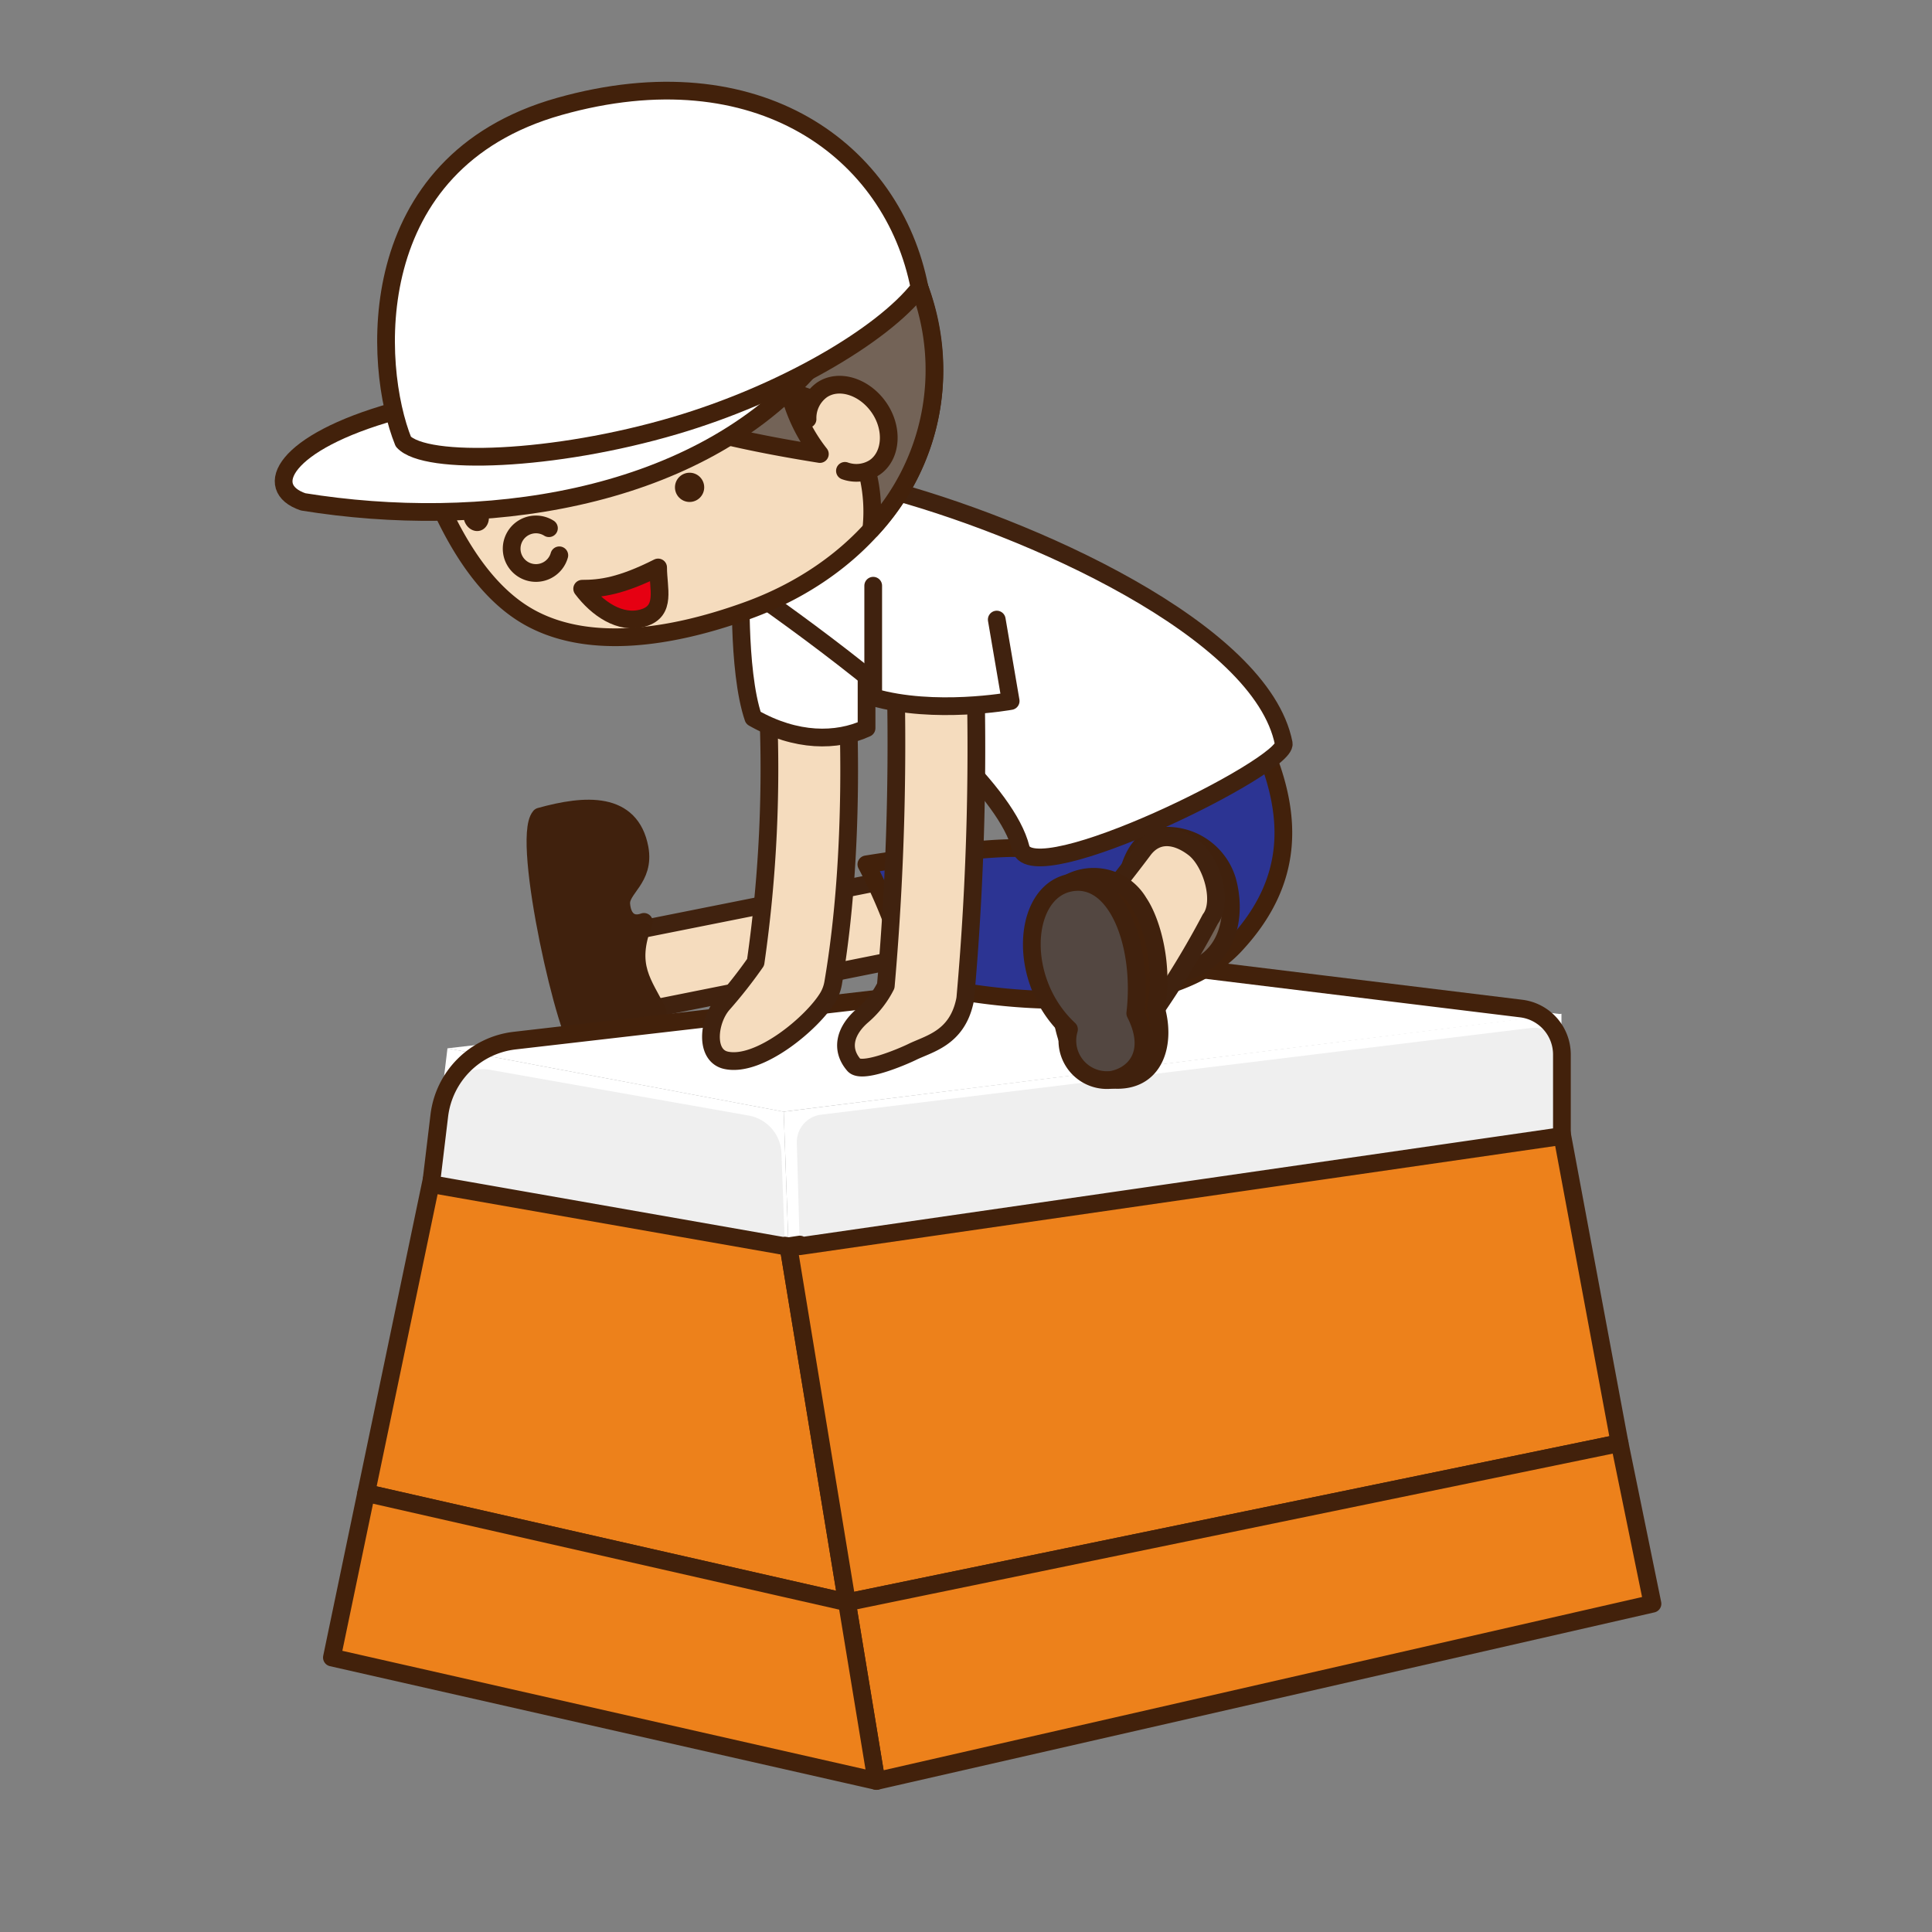<svg id="レイヤー_1" data-name="レイヤー 1" xmlns="http://www.w3.org/2000/svg" xmlns:xlink="http://www.w3.org/1999/xlink" viewBox="0 0 218 218"><rect x="0" y="0" width="218" height="218" fill="#808080" stroke="none"/><defs><style>.cls-1,.cls-8{fill:none;}.cls-14,.cls-2{fill:#f5dcbe;}.cls-12,.cls-2{stroke:#40220f;}.cls-10,.cls-11,.cls-12,.cls-13,.cls-14,.cls-16,.cls-17,.cls-18,.cls-2,.cls-3,.cls-6,.cls-8,.cls-9{stroke-linecap:round;stroke-linejoin:round;stroke-width:2px;}.cls-3{fill:#40210d;}.cls-10,.cls-11,.cls-13,.cls-3{stroke:#40210d;}.cls-4{clip-path:url(#clip-path);}.cls-12,.cls-18,.cls-5{fill:#fff;}.cls-6{fill:#ed811b;}.cls-14,.cls-16,.cls-17,.cls-18,.cls-6,.cls-8,.cls-9{stroke:#42210b;}.cls-7{fill:#efefef;}.cls-9{fill:#2c3493;}.cls-10,.cls-17{fill:#736357;}.cls-11,.cls-15{fill:#42210b;}.cls-13{fill:#534741;}.cls-16{fill:#e60012;}</style><clipPath id="clip-path"><rect id="SVGID" class="cls-1" x="9" y="9" width="200" height="200" rx="10"/></clipPath></defs><title>10-3-2 切り返し跳び</title><path class="cls-2" d="M71.84,114.05a4.5,4.5,0,0,1-.88-8.91l37.7-7.52a4.5,4.5,0,0,1,1.76,8.83L72.72,114A4.46,4.46,0,0,1,71.84,114.05Z"/><path class="cls-3" d="M60.94,92.14c-2.19,2.61,3.11,25.8,4.77,26.32s6.27-1,8.52-4.26c-1.57-3.23-3.56-5.14-1.57-10.18-1.36.51-2.43-.22-2.56-2s2.71-2.84,2.07-6.31C71.17,90.4,66.1,90.7,60.94,92.14Z"/><g class="cls-4"><path class="cls-5" d="M130,109.12l-79.53,9.17,37.94,7.15,87.76-11-43-5.26A12.93,12.93,0,0,0,130,109.12Z"/><polygon class="cls-6" points="48.7 133.11 41.32 168.47 95.57 180.8 88.97 140.65 48.7 133.11"/><polygon class="cls-6" points="182.75 162.84 95.57 180.8 88.97 140.65 176.19 127.65 182.75 162.84"/><polygon class="cls-5" points="88.97 140.65 48.7 133.11 50.49 118.29 88.43 125.44 88.97 140.65"/><polygon class="cls-5" points="88.97 140.65 176.19 127.65 176.19 114.39 88.43 125.44 88.97 140.65"/><path class="cls-7" d="M88.57,140.65l-39.87-7,1.17-9.12a4.66,4.66,0,0,1,5.52-3.8l29,5.13A4.49,4.49,0,0,1,88.17,130Z"/><path class="cls-7" d="M90.24,140.65l86-12.43V119a3.13,3.13,0,0,0-3.56-3l-80,9.77a3.12,3.12,0,0,0-2.77,3.16Z"/><path class="cls-8" d="M130.48,109.06l-72.41,8.36a9.68,9.68,0,0,0-8.5,8.45l-.87,7.24h.06l-.06.51,39.87,7v-.07l.41.07,1.26-.19v.19l86-12.43V119h0a5.23,5.23,0,0,0-4.6-5.2l-38.87-4.76A9.87,9.87,0,0,0,130.48,109.06Z"/><polygon class="cls-6" points="95.57 180.8 98.89 200.96 186.46 180.96 182.75 162.84 95.57 180.8"/><polygon class="cls-6" points="95.57 180.8 41.32 168.47 37.45 187.03 98.89 200.96 95.57 180.8"/><path class="cls-9" d="M115.18,95.7c-5.25-.16-17.42,1.83-17.42,1.83a57.43,57.43,0,0,1,5,13.18c13.63,3.34,29.76,3.24,36.55-4s6.79-14.85,2.73-23.61C135.26,87,120.42,95.87,115.18,95.7Z"/><path class="cls-10" d="M138.47,99.33c1.06,3.77.26,8.57-4.13,10.08-2.78,1-6-1.61-7-5.38s.22-8.8,3-9.6A7.1,7.1,0,0,1,138.47,99.33Z"/><path class="cls-2" d="M120.93,105.79c3.49-3.7,8.1-9.9,8.1-9.9,1.51-2,3.72-1.7,5.69-.19s3.36,6,1.85,8a101.49,101.49,0,0,1-6.3,10.38C127.63,117.57,117.43,109.48,120.93,105.79Z"/><path class="cls-2" d="M81.93,119.64c-2.43-.53-2-4.49-.37-6.35a52.64,52.64,0,0,0,3.7-4.71,153.45,153.45,0,0,0,1.37-29.44,4.5,4.5,0,0,1,9-.56c0,.69,1,17.09-1.63,32.4a4.64,4.64,0,0,1-.57,1.53C91.72,115.38,85.69,120.46,81.93,119.64Z"/><path class="cls-11" d="M120.62,99.63a5.92,5.92,0,0,1,7.87,2.2c1.6,2.36,2.84,7.48,1.94,11.94,1.16,3.93-.07,8.45-4.91,8.06C116,121.05,120.62,99.63,120.62,99.63Z"/><path class="cls-12" d="M83.63,64.66S83.15,75.57,85,81c4.84,2.75,9.41,2.71,12.78,1.16V72.67Z"/><path class="cls-12" d="M73.66,59.17S112.09,83.3,115.18,95.7c1.25,5,30.16-9.29,29.67-11.81C142.36,71.17,116.14,59.37,99.3,55S73.66,59.17,73.66,59.17Z"/><path class="cls-2" d="M96.35,120.17c-1.62-1.88-.88-4,1-5.6a10.9,10.9,0,0,0,2.6-3.33,312.62,312.62,0,0,0,1-38.47c-.13-2.49.34.23,2.83.1s6-3,6.16-.56a318.71,318.71,0,0,1-1,40.12,3.31,3.31,0,0,1-.08.55c-.92,4.22-4.1,4.8-6,5.75C101.8,119.24,97.24,121.2,96.35,120.17Z"/><path class="cls-12" d="M98.53,66.09V78.67c6.89,2,15.51.43,15.51.43l-1.57-9.19"/><path class="cls-13" d="M120.62,116.15a4.46,4.46,0,0,0,4.9,5.68c2.58-.52,4.83-3.06,2.58-7.49.93-8-2.24-15.87-7.48-14.71S114.69,110.62,120.62,116.15Z"/><path class="cls-14" d="M103.76,32.48c5.66,16-3.67,30.83-19.67,36.5-8.39,3-17.39,4.33-24,.87-6-3.13-9.89-10.55-12.58-18.15-5.66-16,1.06-32.26,17.05-37.92A30.72,30.72,0,0,1,103.76,32.48Z"/><path class="cls-14" d="M63.11,62.66a2.74,2.74,0,1,1-1.17-3.06"/><circle class="cls-15" cx="77.81" cy="54.99" r="1.65"/><ellipse class="cls-15" cx="53.73" cy="58.28" rx="1.42" ry="1.65" transform="translate(-13.76 16.71) rotate(-15.69)"/><path class="cls-16" d="M65.69,66.43c2.09,0,4.39-.29,8.57-2.4,0,2.4.94,4.91-1.67,5.69S67.36,68.65,65.69,66.43Z"/><path class="cls-17" d="M103.76,32.48a30.72,30.72,0,0,0-39.22-18.7c-16,5.66-22.71,21.93-17.05,37.92.33.93.68,1.85,1,2.77-.08-3.32,0-8.78,1.31-12.29,5.93,5.23,14,6.75,21.29,7.64C68.51,48.46,65.69,45.74,62,42c10.13,4.94,18.07,7.24,30.51,9.23a18.65,18.65,0,0,1-3.45-7s4.7.9,6.58,3.85a18.12,18.12,0,0,1,2.67,11.67A26.32,26.32,0,0,0,103.76,32.48Z"/><path class="cls-14" d="M91.12,47.29A3.9,3.9,0,0,1,92.74,44c1.92-1.3,4.81-.38,6.45,2s1.41,5.46-.52,6.76a3.81,3.81,0,0,1-3.33.37"/><path class="cls-18" d="M44.46,46.42C32,49.91,29.53,55.05,34.21,56.63c20,3.23,43.6,0,56.91-14.69C105.42,30.88,56.89,42.92,44.46,46.42Z"/><path class="cls-18" d="M45.51,49.83c2.5,2.74,17,2.22,30.66-1.81,12-3.54,23.35-10.08,27.59-15.54-3-15.42-18.2-26.8-40.65-20.47S42.1,41.38,45.51,49.83Z"/></g></svg>